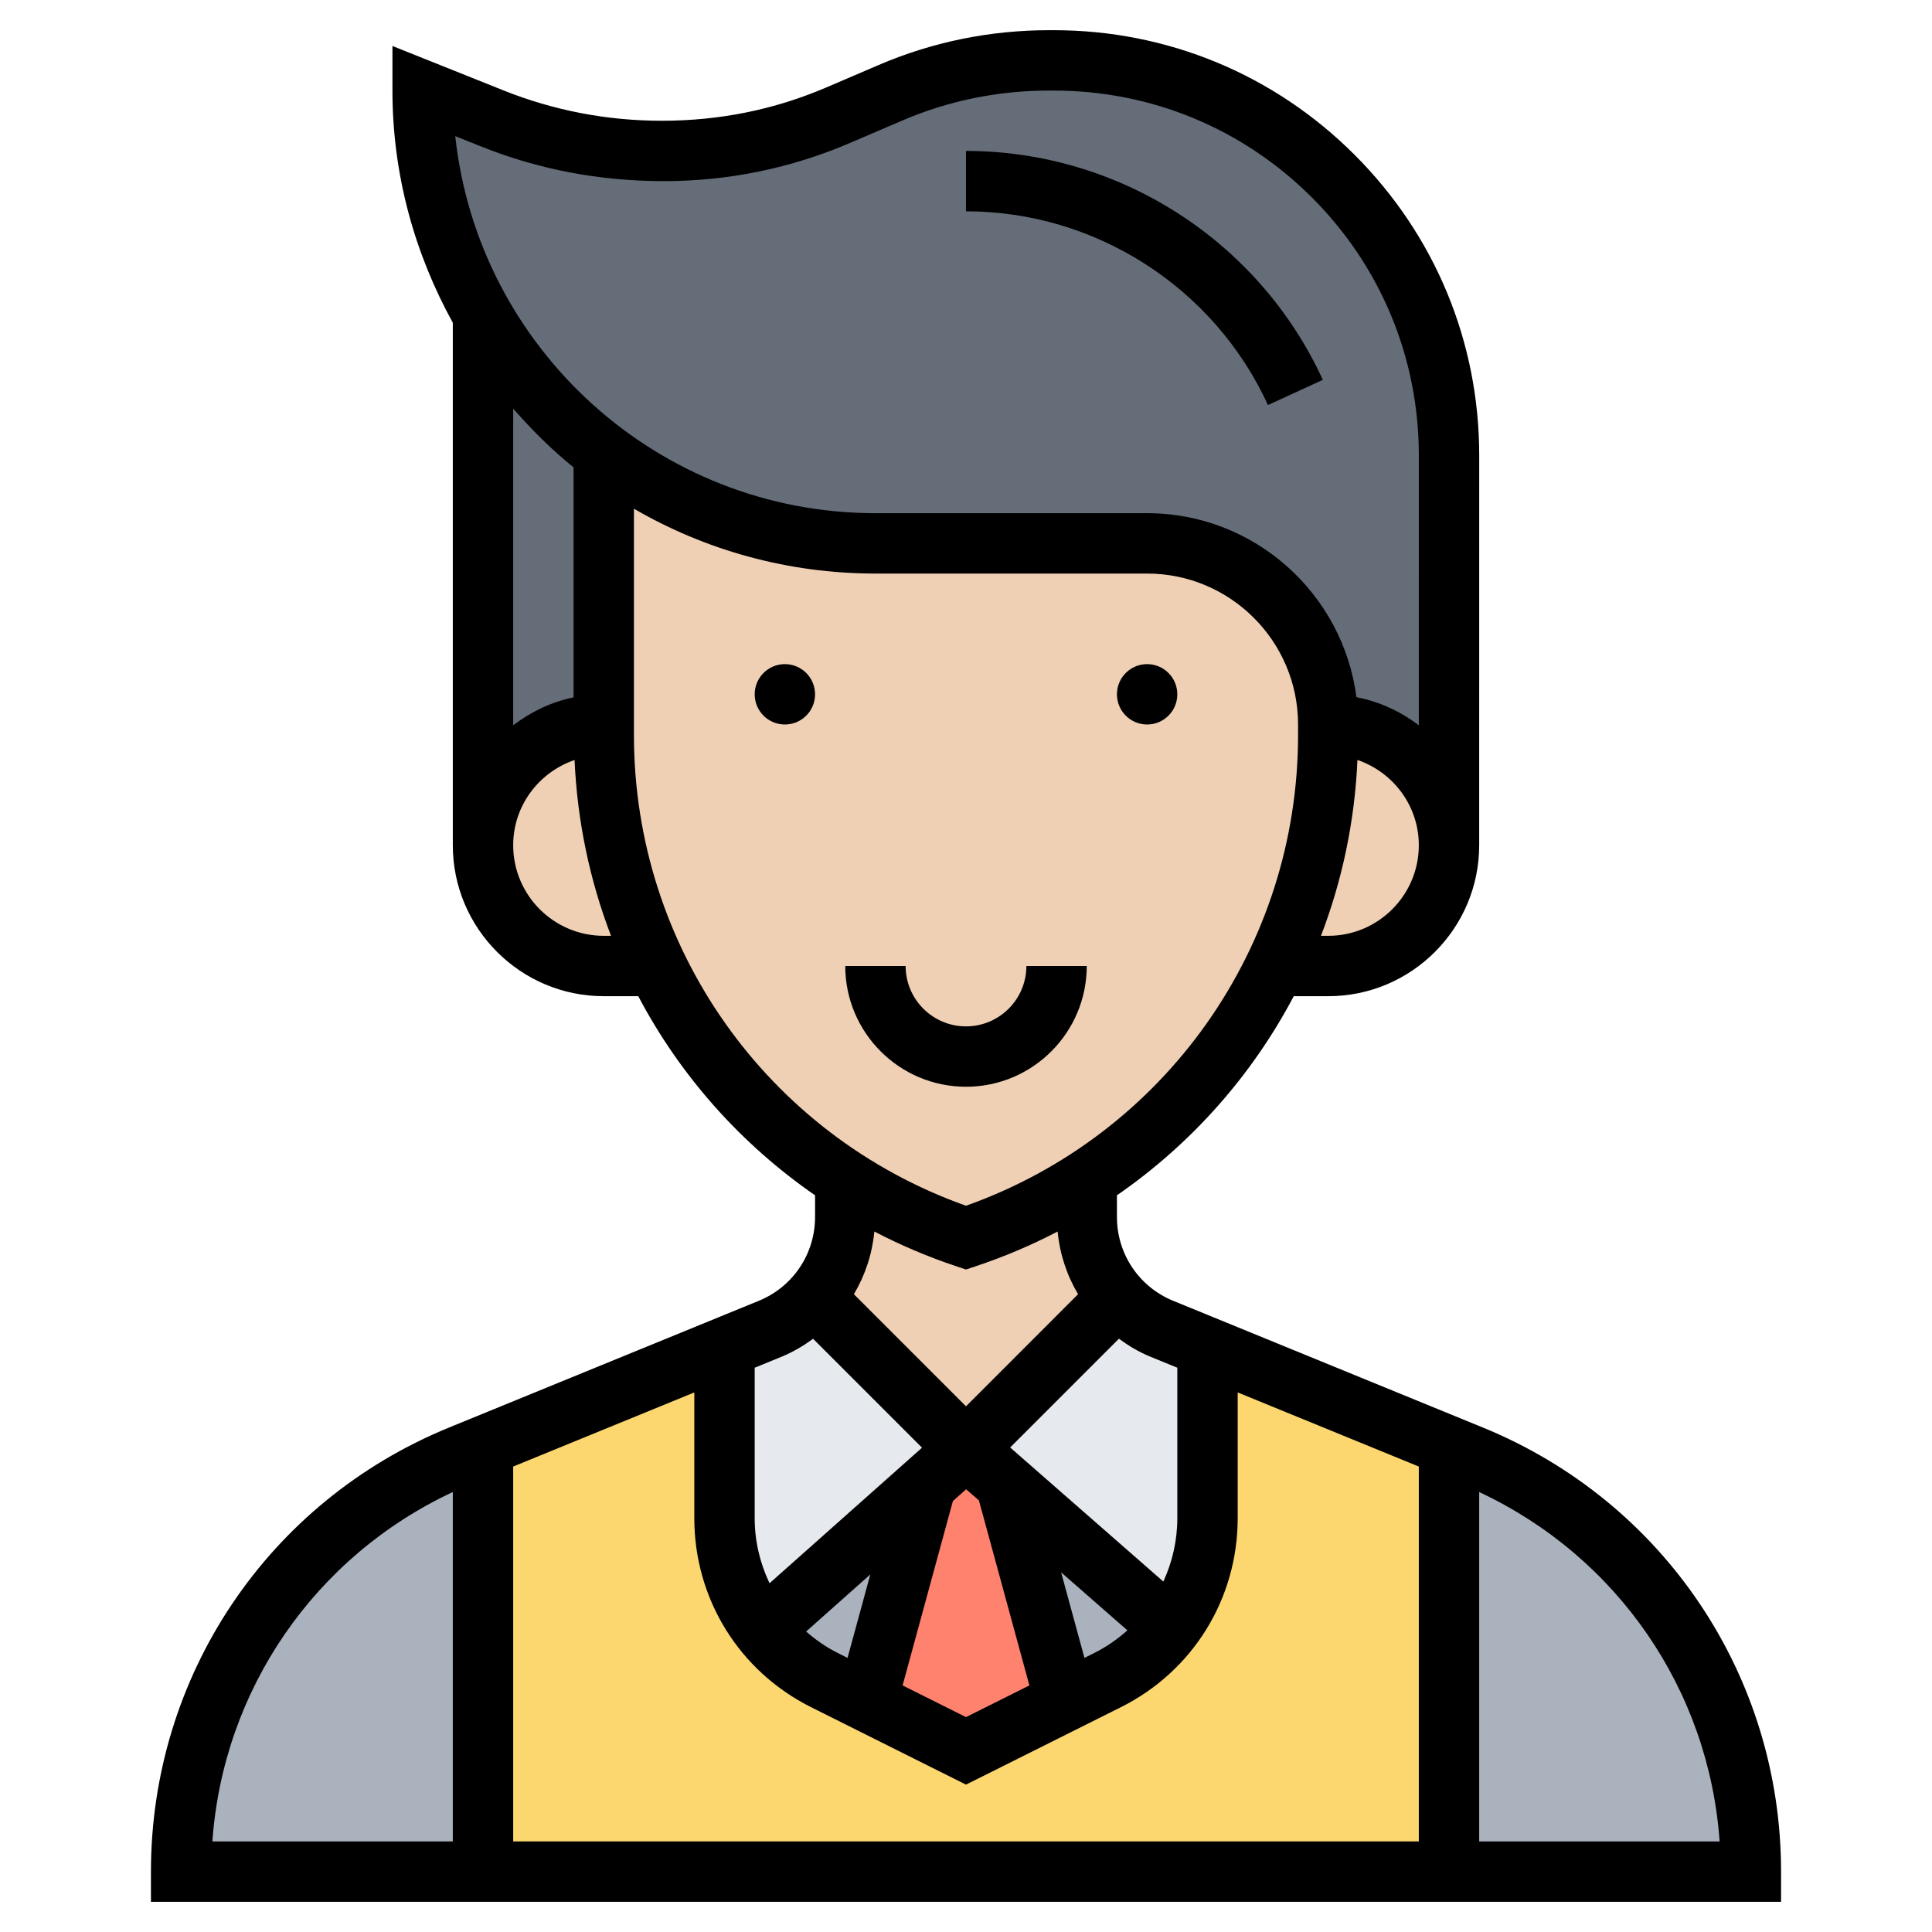 <svg id="Layer_35" enable-background="new 0 0 64 64" height="512" viewBox="0 0 64 64" width="512" xmlns="http://www.w3.org/2000/svg"><path d="m48 15.09v12.91c0-2.21-1.79-4-4-4 0-3.31-2.69-6-6-6h-9c-3.38 0-6.5-1.12-9-3-.57-.43-1.1-.9-1.6-1.4-.93-.93-1.74-1.97-2.4-3.12-1.27-2.2-2-4.75-2-7.48 0 0 1.12.45 2.3.92 1.78.71 3.68 1.08 5.62 1.08h.07c1.99 0 3.95-.4 5.78-1.19.57-.24 1.17-.5 1.73-.74 1.65-.7 3.42-1.07 5.26-1.07h.15c7.23 0 13.09 5.86 13.09 13.09z" fill="#656d78"/><path d="m20 15v9c-1.1 0-2.1.45-2.83 1.17-.72.73-1.17 1.73-1.17 2.83v-17.52c.66 1.15 1.47 2.19 2.4 3.12.5.5 1.03.97 1.6 1.4z" fill="#656d78"/><path d="m33.31 49.15 5.45 4.77c-.53.72-1.24 1.32-2.08 1.74l-1.4.7z" fill="#aab2bd"/><path d="m25.28 53.97 5.4-4.8-1.96 7.19-1.4-.7c-.82-.41-1.52-.99-2.04-1.69z" fill="#aab2bd"/><path d="m38.76 53.92c.8-1.03 1.24-2.3 1.24-3.63v-5.65l8 3.27v14.09h-32v-14.09l8-3.27v5.65c0 1.36.46 2.65 1.28 3.68.52.7 1.22 1.28 2.04 1.69l1.4.7 3.28 1.64 3.28-1.64 1.4-.7c.84-.42 1.55-1.02 2.08-1.74z" fill="#fcd770"/><path d="m40 44.64v5.65c0 1.33-.44 2.6-1.24 3.63l-5.45-4.77-1.31-1.15 5.02-5.02c.4.45.9.8 1.47 1.04z" fill="#e6e9ed"/><path d="m33.31 49.15 1.97 7.21-3.28 1.64-3.28-1.64 1.96-7.19 1.32-1.17z" fill="#ff826e"/><path d="m32 48-1.32 1.17-5.4 4.8c-.82-1.03-1.28-2.32-1.28-3.68v-5.65l1.51-.62c.57-.24 1.07-.59 1.47-1.04z" fill="#e6e9ed"/><path d="m16 47.91v14.09h-10c0-6.05 3.66-11.5 9.26-13.79z" fill="#aab2bd"/><path d="m58 62h-10v-14.09l.74.3c2.8 1.15 5.12 3.08 6.73 5.49 1.61 2.4 2.53 5.28 2.53 8.3z" fill="#aab2bd"/><g fill="#f0d0b4"><path d="m36 40.31c0 1.01.38 1.95 1.02 2.67l-5.02 5.02-5.02-5.02c.64-.72 1.02-1.66 1.02-2.67v-1.24c1.23.8 2.57 1.45 4 1.93 1.43-.48 2.77-1.13 4-1.93z"/><path d="m44 24c2.21 0 4 1.79 4 4 0 1.1-.45 2.1-1.17 2.83-.73.72-1.73 1.17-2.83 1.17h-1.76c1.14-2.34 1.76-4.94 1.76-7.65z"/><path d="m42.24 32c-1.38 2.86-3.53 5.32-6.24 7.07-1.23.8-2.57 1.45-4 1.93-1.43-.48-2.77-1.13-4-1.93-1.84-1.19-3.42-2.71-4.69-4.46-.59-.82-1.11-1.7-1.55-2.61-1.14-2.34-1.76-4.94-1.76-7.65v-.35-9c2.5 1.88 5.62 3 9 3h9c3.31 0 6 2.69 6 6v.35c0 2.71-.62 5.31-1.76 7.65z"/><path d="m21.76 32h-1.76c-2.21 0-4-1.79-4-4 0-1.1.45-2.1 1.17-2.83.73-.72 1.73-1.17 2.83-1.17v.35c0 2.71.62 5.31 1.76 7.65z"/></g><circle cx="26" cy="23" r="1"/><circle cx="38" cy="23" r="1"/><path d="m36 32h-2c0 1.103-.897 2-2 2s-2-.897-2-2h-2c0 2.206 1.794 4 4 4s4-1.794 4-4z"/><path d="m42.003 13.417 1.818-.834c-2.115-4.607-6.755-7.583-11.821-7.583v2c4.287 0 8.214 2.519 10.003 6.417z"/><path d="m49.123 47.289-10.259-4.198c-1.133-.463-1.864-1.553-1.864-2.777v-.718c2.469-1.706 4.474-3.972 5.857-6.596h1.143c2.757 0 5-2.243 5-5l.001-12.911c.001-3.763-1.466-7.301-4.13-9.962-2.662-2.662-6.201-4.127-9.965-4.127h-.147c-1.967 0-3.87.389-5.656 1.155l-1.729.741c-1.709.732-3.519 1.104-5.455 1.104-1.81 0-3.575-.339-5.247-1.008l-3.672-1.469v1.477c0 2.791.739 5.404 2 7.691v17.309c0 2.757 2.243 5 5 5h1.143c1.383 2.624 3.388 4.89 5.857 6.596v.718c0 1.224-.731 2.313-1.864 2.777l-10.259 4.197c-6 2.455-9.877 8.229-9.877 14.712v1h54v-1c0-6.483-3.877-12.257-9.877-14.711zm-32.123 1.292 6-2.455v4.166c0 2.668 1.482 5.067 3.869 6.261l5.131 2.565 5.131-2.565c2.387-1.194 3.869-3.593 3.869-6.261v-4.166l6 2.455v12.419h-30zm19.236 6.183-.312.156-.773-2.834 2.195 1.921c-.329.295-.7.552-1.11.757zm-3.808-5.061 1.672 6.129-2.1 1.05-2.1-1.05 1.666-6.108.439-.39zm-4.352 5.217-.312-.156c-.391-.195-.742-.44-1.06-.718l2.126-1.89zm10.03-9.978.894.365v4.984c0 .743-.165 1.455-.463 2.1l-5.074-4.441 3.602-3.603c.32.234.663.44 1.041.595zm5.894-13.942h-.241c.703-1.833 1.119-3.794 1.208-5.826 1.179.405 2.033 1.512 2.033 2.826 0 1.654-1.346 3-3 3zm-28.071-26.151c1.909.764 3.925 1.151 6.065 1.151 2.134 0 4.209-.426 6.169-1.267l1.728-.741c1.536-.658 3.173-.992 4.868-.992h.147c3.229 0 6.267 1.258 8.552 3.541 2.285 2.284 3.543 5.319 3.543 8.548l-.001 8.937c-.601-.455-1.297-.785-2.066-.931-.446-3.433-3.382-6.095-6.934-6.095h-9c-7.21 0-13.164-5.478-13.919-12.49zm3.071 10.632v7.62c-.743.152-1.416.482-2 .924v-10.488c.615.7 1.273 1.361 2 1.944zm1 15.519c-1.654 0-3-1.346-3-3 0-1.311.851-2.417 2.033-2.824.09 2.031.505 3.991 1.208 5.824zm1-6.649v-7.499c2.354 1.366 5.088 2.148 8 2.148h9c2.757 0 5 2.243 5 5v.351c0 7.023-4.406 13.247-11 15.591-6.594-2.344-11-8.568-11-15.591zm10.684 17.598.316.105.316-.105c.947-.316 1.855-.702 2.719-1.153.072.748.306 1.452.678 2.076l-3.713 3.714-3.714-3.714c.372-.624.606-1.328.678-2.076.864.45 1.773.837 2.72 1.153zm-5.79 2.993c.378-.155.721-.361 1.041-.593l3.608 3.608-5.051 4.49c-.315-.66-.492-1.39-.492-2.155v-4.984zm-10.894 4.483v11.575h-7.965c.357-5.025 3.386-9.433 7.965-11.575zm34 11.575v-11.574c4.579 2.141 7.608 6.55 7.965 11.574z"/></svg>